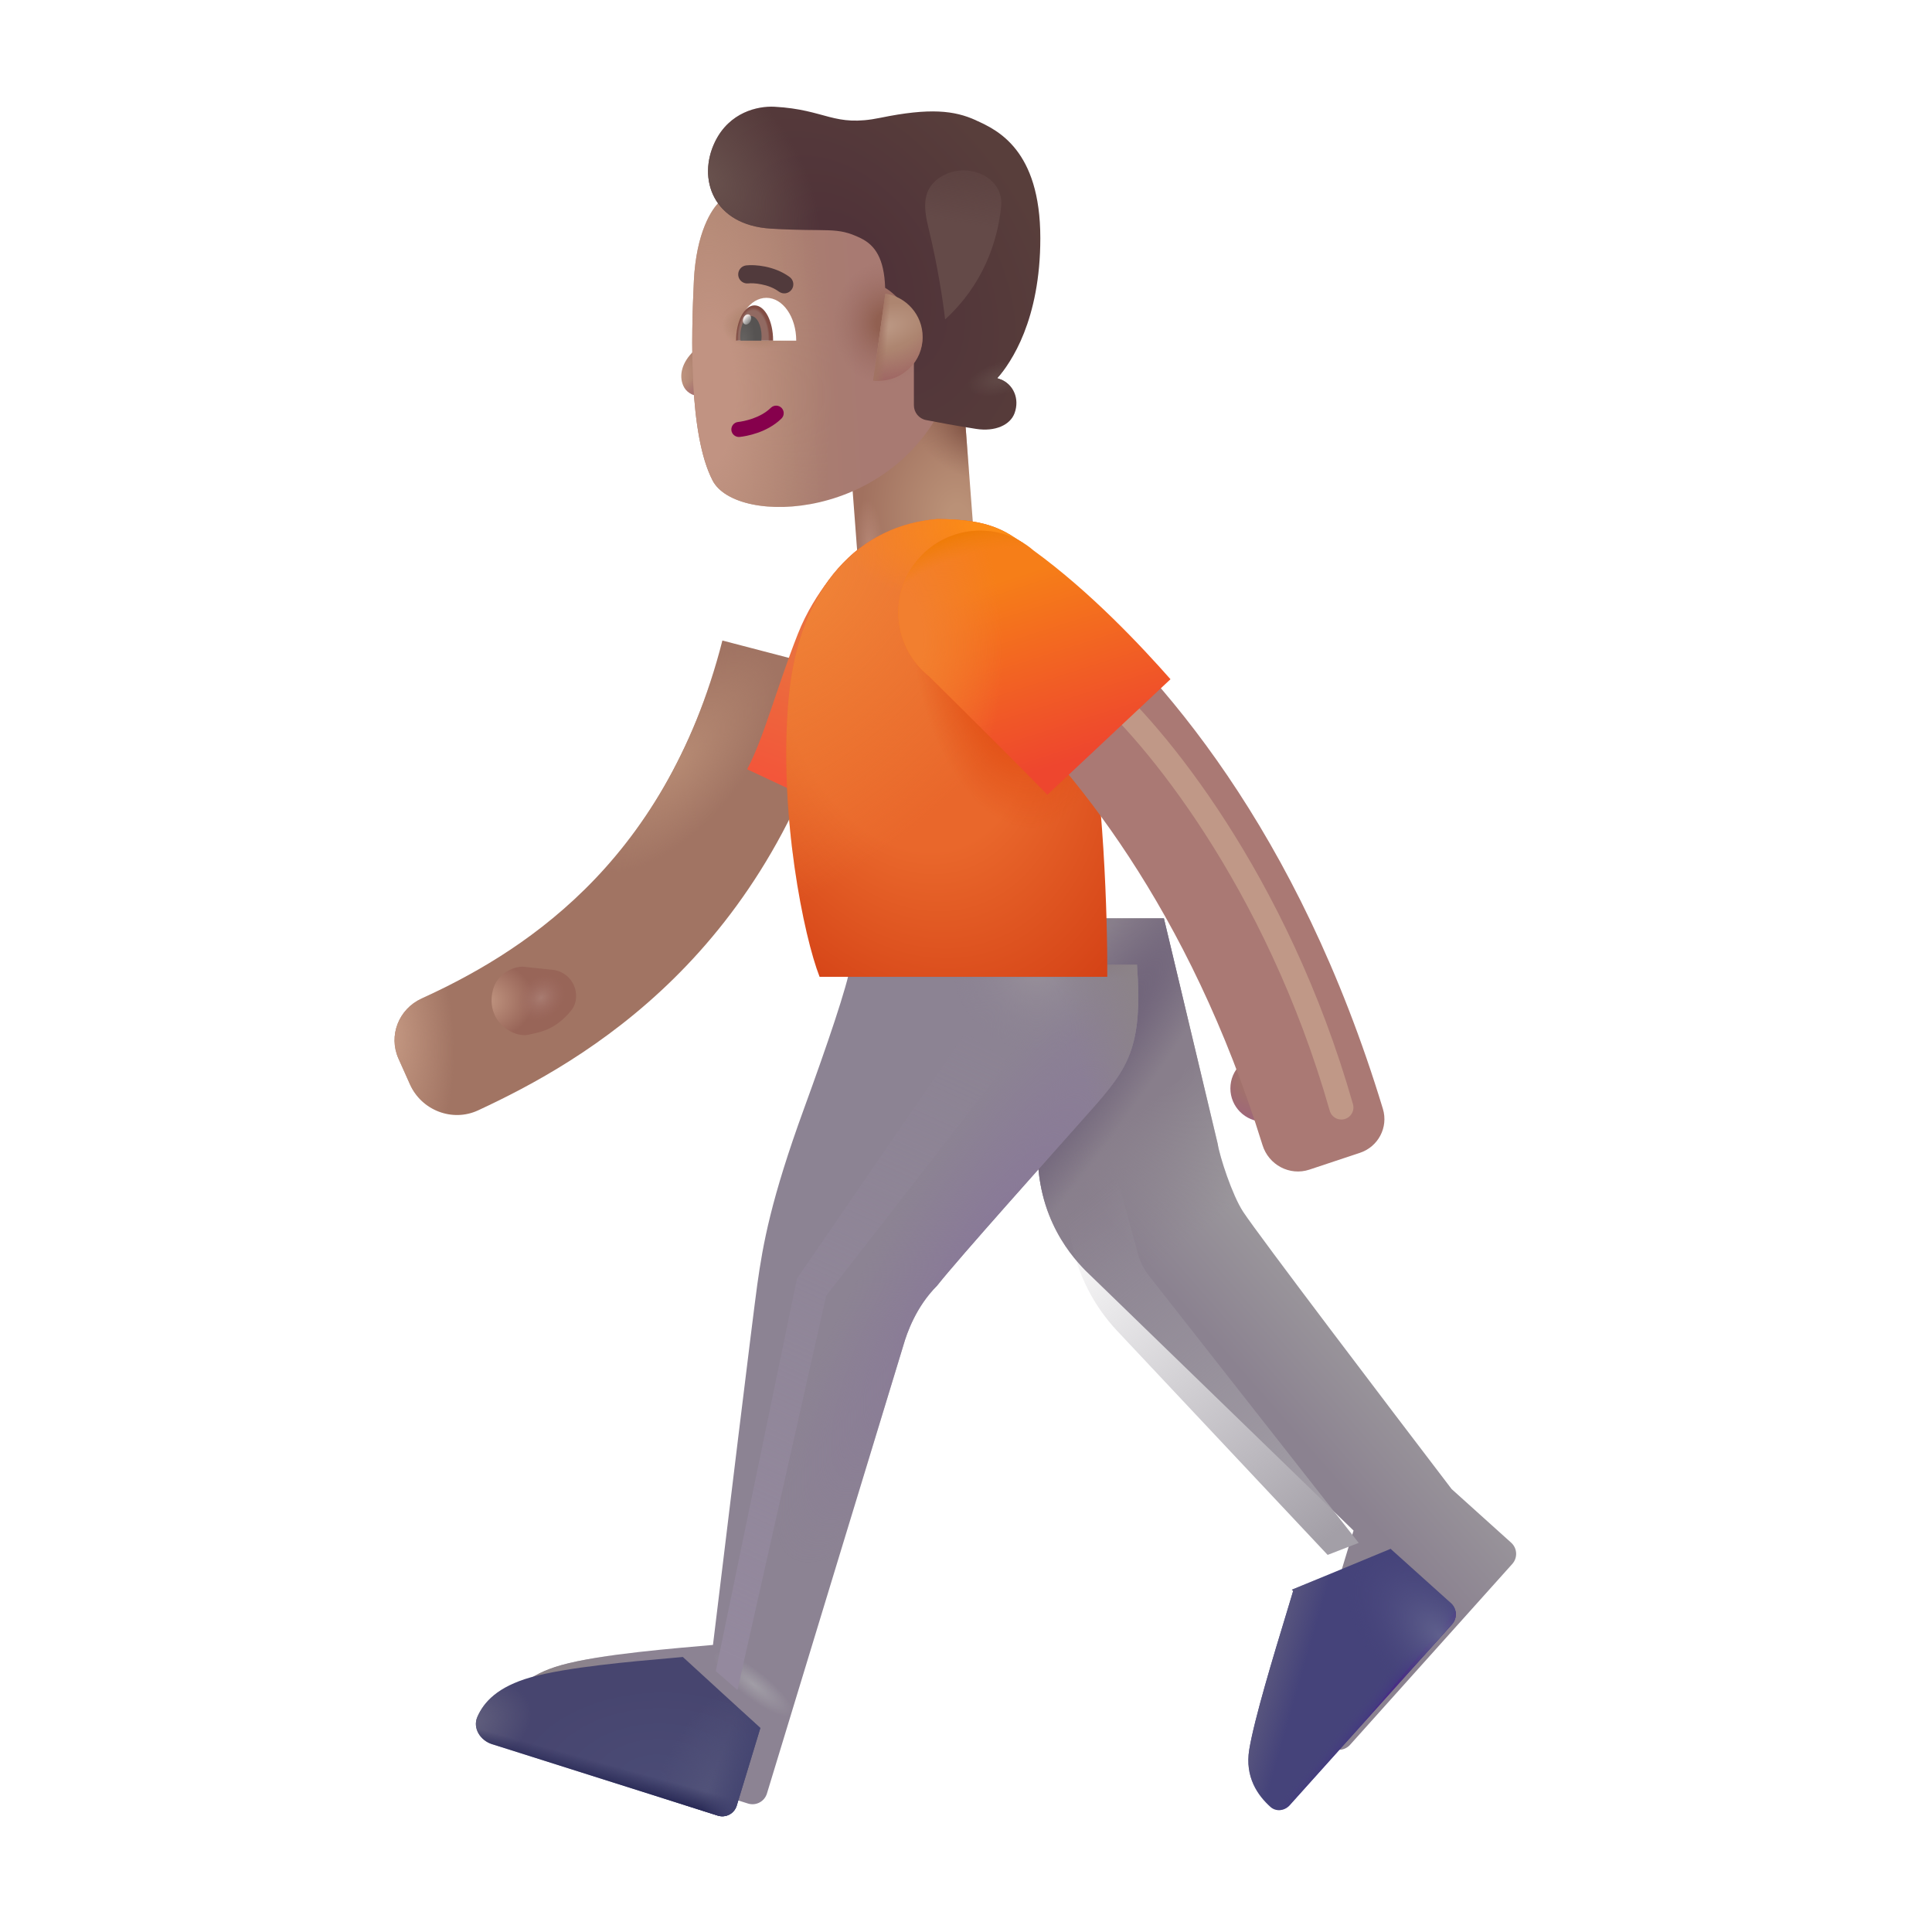 <svg viewBox="0 0 32 32" fill="none" xmlns="http://www.w3.org/2000/svg">
<rect x="14.017" y="6.742" width="1.946" height="3.44" transform="rotate(-4.337 14.017 6.742)" fill="url(#paint0_radial_4002_103)"/>
<rect x="14.017" y="6.742" width="1.946" height="3.44" transform="rotate(-4.337 14.017 6.742)" fill="url(#paint1_radial_4002_103)"/>
<rect x="14.017" y="6.742" width="1.946" height="3.44" transform="rotate(-4.337 14.017 6.742)" fill="url(#paint2_radial_4002_103)"/>
<path d="M11.493 5.812C11.65 5.665 11.73 5.446 11.751 5.355H11.931V6.48C11.716 6.617 11.409 6.595 11.318 6.39C11.239 6.215 11.298 5.996 11.493 5.812Z" fill="url(#paint3_radial_4002_103)"/>
<path d="M11.493 5.812C11.65 5.665 11.73 5.446 11.751 5.355H11.931V6.48C11.716 6.617 11.409 6.595 11.318 6.39C11.239 6.215 11.298 5.996 11.493 5.812Z" fill="url(#paint4_radial_4002_103)"/>
<g filter="url(#filter0_i_4002_103)">
<path d="M11.693 4.848C11.732 4.047 11.991 3.661 12.113 3.548H15.846L15.908 6.712C15.042 8.833 12.397 8.924 12.002 8.157C11.607 7.39 11.649 5.776 11.693 4.848Z" fill="url(#paint5_linear_4002_103)"/>
<path d="M11.693 4.848C11.732 4.047 11.991 3.661 12.113 3.548H15.846L15.908 6.712C15.042 8.833 12.397 8.924 12.002 8.157C11.607 7.39 11.649 5.776 11.693 4.848Z" fill="url(#paint6_radial_4002_103)"/>
<path d="M11.693 4.848C11.732 4.047 11.991 3.661 12.113 3.548H15.846L15.908 6.712C15.042 8.833 12.397 8.924 12.002 8.157C11.607 7.39 11.649 5.776 11.693 4.848Z" fill="url(#paint7_radial_4002_103)"/>
<path d="M11.693 4.848C11.732 4.047 11.991 3.661 12.113 3.548H15.846L15.908 6.712C15.042 8.833 12.397 8.924 12.002 8.157C11.607 7.39 11.649 5.776 11.693 4.848Z" fill="url(#paint8_radial_4002_103)"/>
</g>
<g filter="url(#filter1_i_4002_103)">
<path d="M11.844 2.496C12.082 2.008 12.55 1.903 12.828 1.918C13.688 1.965 13.805 2.261 14.582 2.101C15.404 1.932 15.809 1.981 16.16 2.14L16.167 2.144C16.514 2.301 17.231 2.627 17.231 4.094C17.231 5.445 16.749 6.159 16.516 6.414L16.562 6.43C16.793 6.514 16.889 6.76 16.805 6.992C16.734 7.189 16.483 7.303 16.168 7.254C15.808 7.197 15.544 7.148 15.336 7.107C15.22 7.084 15.137 6.981 15.137 6.862V5.75C15.137 5.281 14.806 5.001 14.661 4.918C14.645 4.433 14.496 4.211 14.254 4.094C13.853 3.899 13.728 3.995 12.77 3.937C11.805 3.879 11.547 3.105 11.844 2.496Z" fill="url(#paint9_radial_4002_103)"/>
<path d="M11.844 2.496C12.082 2.008 12.55 1.903 12.828 1.918C13.688 1.965 13.805 2.261 14.582 2.101C15.404 1.932 15.809 1.981 16.16 2.14L16.167 2.144C16.514 2.301 17.231 2.627 17.231 4.094C17.231 5.445 16.749 6.159 16.516 6.414L16.562 6.43C16.793 6.514 16.889 6.76 16.805 6.992C16.734 7.189 16.483 7.303 16.168 7.254C15.808 7.197 15.544 7.148 15.336 7.107C15.22 7.084 15.137 6.981 15.137 6.862V5.75C15.137 5.281 14.806 5.001 14.661 4.918C14.645 4.433 14.496 4.211 14.254 4.094C13.853 3.899 13.728 3.995 12.77 3.937C11.805 3.879 11.547 3.105 11.844 2.496Z" fill="url(#paint10_radial_4002_103)"/>
<path d="M11.844 2.496C12.082 2.008 12.55 1.903 12.828 1.918C13.688 1.965 13.805 2.261 14.582 2.101C15.404 1.932 15.809 1.981 16.16 2.14L16.167 2.144C16.514 2.301 17.231 2.627 17.231 4.094C17.231 5.445 16.749 6.159 16.516 6.414L16.562 6.43C16.793 6.514 16.889 6.76 16.805 6.992C16.734 7.189 16.483 7.303 16.168 7.254C15.808 7.197 15.544 7.148 15.336 7.107C15.22 7.084 15.137 6.981 15.137 6.862V5.75C15.137 5.281 14.806 5.001 14.661 4.918C14.645 4.433 14.496 4.211 14.254 4.094C13.853 3.899 13.728 3.995 12.77 3.937C11.805 3.879 11.547 3.105 11.844 2.496Z" fill="url(#paint11_radial_4002_103)"/>
</g>
<path d="M14.464 6.303L14.664 4.863C15.013 4.916 15.282 5.217 15.282 5.582C15.282 5.983 14.956 6.308 14.555 6.308C14.524 6.308 14.494 6.306 14.464 6.303Z" fill="url(#paint12_radial_4002_103)"/>
<path d="M14.464 6.303L14.664 4.863C15.013 4.916 15.282 5.217 15.282 5.582C15.282 5.983 14.956 6.308 14.555 6.308C14.524 6.308 14.494 6.306 14.464 6.303Z" fill="url(#paint13_radial_4002_103)"/>
<path d="M14.464 6.303L14.664 4.863C15.013 4.916 15.282 5.217 15.282 5.582C15.282 5.983 14.956 6.308 14.555 6.308C14.524 6.308 14.494 6.306 14.464 6.303Z" fill="url(#paint14_linear_4002_103)"/>
<g filter="url(#filter2_iii_4002_103)">
<path d="M19.169 19.945L18.278 16.211H16.497C16.445 16.825 16.345 18.426 16.207 19.726C16.07 21.026 16.7 21.758 16.973 22.039L21.419 26.351C21.221 27.013 20.792 28.376 20.692 28.976C20.615 29.438 20.837 29.744 21.043 29.929C21.136 30.012 21.277 29.993 21.361 29.9L24.048 26.904C24.14 26.802 24.132 26.644 24.03 26.552L23.044 25.664C22.002 24.299 19.853 21.47 19.59 21.07C19.409 20.794 19.2 20.153 19.169 19.945Z" fill="url(#paint15_linear_4002_103)"/>
<path d="M19.169 19.945L18.278 16.211H16.497C16.445 16.825 16.345 18.426 16.207 19.726C16.07 21.026 16.7 21.758 16.973 22.039L21.419 26.351C21.221 27.013 20.792 28.376 20.692 28.976C20.615 29.438 20.837 29.744 21.043 29.929C21.136 30.012 21.277 29.993 21.361 29.9L24.048 26.904C24.14 26.802 24.132 26.644 24.03 26.552L23.044 25.664C22.002 24.299 19.853 21.47 19.59 21.07C19.409 20.794 19.2 20.153 19.169 19.945Z" fill="url(#paint16_radial_4002_103)"/>
<path d="M19.169 19.945L18.278 16.211H16.497C16.445 16.825 16.345 18.426 16.207 19.726C16.07 21.026 16.7 21.758 16.973 22.039L21.419 26.351C21.221 27.013 20.792 28.376 20.692 28.976C20.615 29.438 20.837 29.744 21.043 29.929C21.136 30.012 21.277 29.993 21.361 29.9L24.048 26.904C24.14 26.802 24.132 26.644 24.03 26.552L23.044 25.664C22.002 24.299 19.853 21.47 19.59 21.07C19.409 20.794 19.2 20.153 19.169 19.945Z" fill="url(#paint17_radial_4002_103)"/>
</g>
<g filter="url(#filter3_i_4002_103)">
<path d="M12.817 18.562C13.2 17.511 13.533 16.534 13.59 16.179L18.332 16.179C18.432 17.554 18.188 17.892 17.559 18.601C16.866 19.383 15.387 21.031 15.02 21.496C14.67 21.846 14.52 22.285 14.465 22.476L12.203 29.906C12.162 30.04 12.021 30.114 11.888 30.072L8.151 28.889C7.956 28.828 7.825 28.624 7.907 28.437C8.014 28.192 8.24 27.938 8.793 27.781C9.456 27.593 10.736 27.497 11.309 27.445C11.523 25.679 11.968 22.014 12.043 21.476C12.137 20.804 12.27 20.062 12.817 18.562Z" fill="#8C8393"/>
<path d="M12.817 18.562C13.2 17.511 13.533 16.534 13.59 16.179L18.332 16.179C18.432 17.554 18.188 17.892 17.559 18.601C16.866 19.383 15.387 21.031 15.02 21.496C14.67 21.846 14.52 22.285 14.465 22.476L12.203 29.906C12.162 30.04 12.021 30.114 11.888 30.072L8.151 28.889C7.956 28.828 7.825 28.624 7.907 28.437C8.014 28.192 8.24 27.938 8.793 27.781C9.456 27.593 10.736 27.497 11.309 27.445C11.523 25.679 11.968 22.014 12.043 21.476C12.137 20.804 12.27 20.062 12.817 18.562Z" fill="url(#paint18_radial_4002_103)"/>
<path d="M12.817 18.562C13.2 17.511 13.533 16.534 13.59 16.179L18.332 16.179C18.432 17.554 18.188 17.892 17.559 18.601C16.866 19.383 15.387 21.031 15.02 21.496C14.67 21.846 14.52 22.285 14.465 22.476L12.203 29.906C12.162 30.04 12.021 30.114 11.888 30.072L8.151 28.889C7.956 28.828 7.825 28.624 7.907 28.437C8.014 28.192 8.24 27.938 8.793 27.781C9.456 27.593 10.736 27.497 11.309 27.445C11.523 25.679 11.968 22.014 12.043 21.476C12.137 20.804 12.27 20.062 12.817 18.562Z" fill="url(#paint19_radial_4002_103)"/>
<path d="M12.817 18.562C13.2 17.511 13.533 16.534 13.59 16.179L18.332 16.179C18.432 17.554 18.188 17.892 17.559 18.601C16.866 19.383 15.387 21.031 15.02 21.496C14.67 21.846 14.52 22.285 14.465 22.476L12.203 29.906C12.162 30.04 12.021 30.114 11.888 30.072L8.151 28.889C7.956 28.828 7.825 28.624 7.907 28.437C8.014 28.192 8.24 27.938 8.793 27.781C9.456 27.593 10.736 27.497 11.309 27.445C11.523 25.679 11.968 22.014 12.043 21.476C12.137 20.804 12.27 20.062 12.817 18.562Z" fill="url(#paint20_linear_4002_103)"/>
<path d="M12.817 18.562C13.2 17.511 13.533 16.534 13.59 16.179L18.332 16.179C18.432 17.554 18.188 17.892 17.559 18.601C16.866 19.383 15.387 21.031 15.02 21.496C14.67 21.846 14.52 22.285 14.465 22.476L12.203 29.906C12.162 30.04 12.021 30.114 11.888 30.072L8.151 28.889C7.956 28.828 7.825 28.624 7.907 28.437C8.014 28.192 8.24 27.938 8.793 27.781C9.456 27.593 10.736 27.497 11.309 27.445C11.523 25.679 11.968 22.014 12.043 21.476C12.137 20.804 12.27 20.062 12.817 18.562Z" fill="url(#paint21_radial_4002_103)"/>
<path d="M12.817 18.562C13.2 17.511 13.533 16.534 13.59 16.179L18.332 16.179C18.432 17.554 18.188 17.892 17.559 18.601C16.866 19.383 15.387 21.031 15.02 21.496C14.67 21.846 14.52 22.285 14.465 22.476L12.203 29.906C12.162 30.04 12.021 30.114 11.888 30.072L8.151 28.889C7.956 28.828 7.825 28.624 7.907 28.437C8.014 28.192 8.24 27.938 8.793 27.781C9.456 27.593 10.736 27.497 11.309 27.445C11.523 25.679 11.968 22.014 12.043 21.476C12.137 20.804 12.27 20.062 12.817 18.562Z" fill="url(#paint22_radial_4002_103)"/>
</g>
<path d="M12.594 28.621L12.203 29.906C12.162 30.04 12.021 30.114 11.888 30.072L8.151 28.889C7.956 28.828 7.825 28.624 7.907 28.437C8.014 28.192 8.24 27.938 8.793 27.781C9.384 27.614 10.466 27.519 11.099 27.464C11.176 27.457 11.247 27.451 11.309 27.445L11.309 27.444L12.594 28.621Z" fill="url(#paint23_radial_4002_103)"/>
<path d="M12.594 28.621L12.203 29.906C12.162 30.04 12.021 30.114 11.888 30.072L8.151 28.889C7.956 28.828 7.825 28.624 7.907 28.437C8.014 28.192 8.24 27.938 8.793 27.781C9.384 27.614 10.466 27.519 11.099 27.464C11.176 27.457 11.247 27.451 11.309 27.445L11.309 27.444L12.594 28.621Z" fill="url(#paint24_radial_4002_103)"/>
<path d="M12.594 28.621L12.203 29.906C12.162 30.04 12.021 30.114 11.888 30.072L8.151 28.889C7.956 28.828 7.825 28.624 7.907 28.437C8.014 28.192 8.24 27.938 8.793 27.781C9.384 27.614 10.466 27.519 11.099 27.464C11.176 27.457 11.247 27.451 11.309 27.445L11.309 27.444L12.594 28.621Z" fill="url(#paint25_radial_4002_103)"/>
<path d="M12.594 28.621L12.203 29.906C12.162 30.04 12.021 30.114 11.888 30.072L8.151 28.889C7.956 28.828 7.825 28.624 7.907 28.437C8.014 28.192 8.24 27.938 8.793 27.781C9.384 27.614 10.466 27.519 11.099 27.464C11.176 27.457 11.247 27.451 11.309 27.445L11.309 27.444L12.594 28.621Z" fill="url(#paint26_linear_4002_103)"/>
<path d="M12.594 28.621L12.203 29.906C12.162 30.04 12.021 30.114 11.888 30.072L8.151 28.889C7.956 28.828 7.825 28.624 7.907 28.437C8.014 28.192 8.24 27.938 8.793 27.781C9.384 27.614 10.466 27.519 11.099 27.464C11.176 27.457 11.247 27.451 11.309 27.445L11.309 27.444L12.594 28.621Z" fill="url(#paint27_linear_4002_103)"/>
<path d="M23.035 25.653L21.397 26.331L21.419 26.351C21.388 26.454 21.352 26.574 21.312 26.706C21.095 27.419 20.776 28.47 20.692 28.976C20.615 29.438 20.837 29.744 21.043 29.929C21.136 30.012 21.277 29.993 21.361 29.9L24.049 26.904C24.141 26.802 24.132 26.644 24.03 26.552L23.044 25.664C23.041 25.66 23.038 25.657 23.035 25.653Z" fill="#45437A"/>
<path d="M23.035 25.653L21.397 26.331L21.419 26.351C21.388 26.454 21.352 26.574 21.312 26.706C21.095 27.419 20.776 28.47 20.692 28.976C20.615 29.438 20.837 29.744 21.043 29.929C21.136 30.012 21.277 29.993 21.361 29.9L24.049 26.904C24.141 26.802 24.132 26.644 24.03 26.552L23.044 25.664C23.041 25.66 23.038 25.657 23.035 25.653Z" fill="url(#paint28_linear_4002_103)"/>
<path d="M23.035 25.653L21.397 26.331L21.419 26.351C21.388 26.454 21.352 26.574 21.312 26.706C21.095 27.419 20.776 28.47 20.692 28.976C20.615 29.438 20.837 29.744 21.043 29.929C21.136 30.012 21.277 29.993 21.361 29.9L24.049 26.904C24.141 26.802 24.132 26.644 24.03 26.552L23.044 25.664C23.041 25.66 23.038 25.657 23.035 25.653Z" fill="url(#paint29_linear_4002_103)"/>
<path d="M23.035 25.653L21.397 26.331L21.419 26.351C21.388 26.454 21.352 26.574 21.312 26.706C21.095 27.419 20.776 28.47 20.692 28.976C20.615 29.438 20.837 29.744 21.043 29.929C21.136 30.012 21.277 29.993 21.361 29.9L24.049 26.904C24.141 26.802 24.132 26.644 24.03 26.552L23.044 25.664C23.041 25.66 23.038 25.657 23.035 25.653Z" fill="url(#paint30_radial_4002_103)"/>
<g filter="url(#filter4_ii_4002_103)">
<path fill-rule="evenodd" clip-rule="evenodd" d="M9.169 18.391C8.74 18.59 8.231 18.39 8.039 17.958L7.849 17.532C7.681 17.152 7.854 16.713 8.232 16.539C9.765 15.835 12.255 14.39 13.215 10.609L15.223 11.133C14.038 15.801 10.932 17.572 9.169 18.391Z" fill="#A17463"/>
<path fill-rule="evenodd" clip-rule="evenodd" d="M9.169 18.391C8.74 18.59 8.231 18.39 8.039 17.958L7.849 17.532C7.681 17.152 7.854 16.713 8.232 16.539C9.765 15.835 12.255 14.39 13.215 10.609L15.223 11.133C14.038 15.801 10.932 17.572 9.169 18.391Z" fill="url(#paint31_radial_4002_103)"/>
<path fill-rule="evenodd" clip-rule="evenodd" d="M9.169 18.391C8.74 18.59 8.231 18.39 8.039 17.958L7.849 17.532C7.681 17.152 7.854 16.713 8.232 16.539C9.765 15.835 12.255 14.39 13.215 10.609L15.223 11.133C14.038 15.801 10.932 17.572 9.169 18.391Z" fill="url(#paint32_radial_4002_103)"/>
</g>
<path d="M13.215 10.5C13.496 9.787 13.989 9.276 14.2 9.109L14.161 13.578L12.375 12.742C12.653 12.219 12.864 11.39 13.215 10.5Z" fill="url(#paint33_linear_4002_103)"/>
<path d="M15.524 8.597C16.415 8.597 16.661 8.812 16.957 9.004L17.981 11.601C18.281 13.001 18.346 15.237 18.34 16.179H13.575C13.317 15.523 12.897 13.504 13.059 11.601C13.223 9.672 14.266 8.699 15.524 8.597Z" fill="url(#paint34_radial_4002_103)"/>
<path d="M15.524 8.597C16.415 8.597 16.661 8.812 16.957 9.004L17.981 11.601C18.281 13.001 18.346 15.237 18.34 16.179H13.575C13.317 15.523 12.897 13.504 13.059 11.601C13.223 9.672 14.266 8.699 15.524 8.597Z" fill="url(#paint35_radial_4002_103)"/>
<path d="M15.524 8.597C16.415 8.597 16.661 8.812 16.957 9.004L17.981 11.601C18.281 13.001 18.346 15.237 18.34 16.179H13.575C13.317 15.523 12.897 13.504 13.059 11.601C13.223 9.672 14.266 8.699 15.524 8.597Z" fill="url(#paint36_radial_4002_103)"/>
<path d="M15.524 8.597C16.415 8.597 16.661 8.812 16.957 9.004L17.981 11.601C18.281 13.001 18.346 15.237 18.34 16.179H13.575C13.317 15.523 12.897 13.504 13.059 11.601C13.223 9.672 14.266 8.699 15.524 8.597Z" fill="url(#paint37_radial_4002_103)"/>
<circle cx="20.93" cy="18.027" r="0.551" fill="url(#paint38_radial_4002_103)"/>
<g filter="url(#filter5_ii_4002_103)">
<path fill-rule="evenodd" clip-rule="evenodd" d="M21.837 19.223C21.511 19.331 21.162 19.144 21.061 18.816C19.846 14.895 17.895 12.526 16.519 11.271C16.081 10.872 16.003 10.189 16.391 9.741C16.737 9.34 17.335 9.269 17.739 9.612C19.365 10.992 21.65 13.587 23.055 18.216C23.148 18.523 22.977 18.845 22.673 18.945L21.837 19.223Z" fill="#AA7974"/>
</g>
<g filter="url(#filter6_f_4002_103)">
<path d="M18.186 11.344C19.082 12.104 21.142 14.569 22.217 18.343" stroke="#C09887" stroke-width="0.4" stroke-linecap="round"/>
</g>
<path d="M15.388 11.203C15.078 10.955 14.879 10.573 14.879 10.144C14.879 9.396 15.486 8.789 16.235 8.789C16.572 8.789 16.88 8.912 17.117 9.116C18.068 9.807 18.907 10.707 19.387 11.25L17.348 13.164C17.04 12.844 15.966 11.771 15.388 11.203Z" fill="url(#paint39_linear_4002_103)"/>
<path d="M15.388 11.203C15.078 10.955 14.879 10.573 14.879 10.144C14.879 9.396 15.486 8.789 16.235 8.789C16.572 8.789 16.88 8.912 17.117 9.116C18.068 9.807 18.907 10.707 19.387 11.25L17.348 13.164C17.04 12.844 15.966 11.771 15.388 11.203Z" fill="url(#paint40_radial_4002_103)"/>
<path d="M15.388 11.203C15.078 10.955 14.879 10.573 14.879 10.144C14.879 9.396 15.486 8.789 16.235 8.789C16.572 8.789 16.88 8.912 17.117 9.116C18.068 9.807 18.907 10.707 19.387 11.25L17.348 13.164C17.04 12.844 15.966 11.771 15.388 11.203Z" fill="url(#paint41_radial_4002_103)"/>
<path d="M8.657 16.011L9.153 16.063C9.363 16.085 9.527 16.255 9.541 16.466C9.548 16.561 9.524 16.658 9.464 16.732C9.2 17.062 8.94 17.098 8.743 17.14C8.524 17.187 8.067 16.949 8.153 16.449C8.212 16.101 8.534 16.009 8.657 16.011Z" fill="url(#paint42_radial_4002_103)"/>
<path d="M8.657 16.011L9.153 16.063C9.363 16.085 9.527 16.255 9.541 16.466C9.548 16.561 9.524 16.658 9.464 16.732C9.2 17.062 8.94 17.098 8.743 17.14C8.524 17.187 8.067 16.949 8.153 16.449C8.212 16.101 8.534 16.009 8.657 16.011Z" fill="url(#paint43_radial_4002_103)"/>
<path fill-rule="evenodd" clip-rule="evenodd" d="M12.945 6.756C12.993 6.805 12.993 6.884 12.943 6.933C12.705 7.166 12.361 7.226 12.251 7.237C12.183 7.244 12.121 7.194 12.114 7.126C12.107 7.057 12.157 6.996 12.226 6.989C12.319 6.979 12.592 6.927 12.768 6.754C12.818 6.706 12.897 6.707 12.945 6.756Z" fill="#86004C"/>
<g filter="url(#filter7_i_4002_103)">
<path fill-rule="evenodd" clip-rule="evenodd" d="M12.712 4.61C12.612 4.589 12.529 4.59 12.496 4.594C12.413 4.604 12.338 4.546 12.328 4.464C12.318 4.381 12.376 4.306 12.458 4.296C12.529 4.287 12.645 4.29 12.771 4.315C12.899 4.341 13.049 4.392 13.18 4.489C13.246 4.538 13.26 4.632 13.211 4.698C13.162 4.765 13.068 4.779 13.001 4.73C12.916 4.667 12.812 4.629 12.712 4.61Z" fill="#513A3C"/>
</g>
<path d="M12.2 5.642H13.188C13.188 5.251 12.967 4.933 12.694 4.933C12.421 4.933 12.2 5.251 12.2 5.642Z" fill="white"/>
<path d="M12.805 5.642L12.805 5.638C12.805 5.318 12.668 5.058 12.498 5.058C12.329 5.058 12.192 5.318 12.192 5.638L12.192 5.642H12.805Z" fill="url(#paint44_radial_4002_103)"/>
<path d="M12.61 5.642C12.612 5.619 12.614 5.595 12.614 5.57C12.614 5.385 12.535 5.234 12.438 5.234C12.341 5.234 12.262 5.385 12.262 5.57C12.262 5.595 12.264 5.619 12.266 5.642H12.61Z" fill="url(#paint45_radial_4002_103)"/>
<ellipse cx="12.373" cy="5.291" rx="0.064" ry="0.088" transform="rotate(24.61 12.373 5.291)" fill="url(#paint46_linear_4002_103)"/>
<g filter="url(#filter8_f_4002_103)">
<path d="M13.2 21.179L11.856 27.679L12.215 27.992L13.684 21.461L16.7 17.586L15.996 17.101L13.2 21.179Z" fill="url(#paint47_linear_4002_103)"/>
</g>
<g filter="url(#filter9_f_4002_103)">
<path d="M19.028 21.127L22.504 25.555L21.99 25.754L18.506 22.046C18.115 21.631 17.851 21.113 17.745 20.553L17.554 19.553L18.306 18.779L18.85 20.773C18.885 20.901 18.945 21.022 19.028 21.127Z" fill="url(#paint48_linear_4002_103)"/>
</g>
<g filter="url(#filter10_f_4002_103)">
<path d="M15.377 3.77C15.533 4.405 15.623 5.014 15.654 5.291C16.285 4.713 16.523 4.003 16.582 3.419C16.632 2.921 16.007 2.662 15.583 2.929C15.277 3.121 15.291 3.418 15.377 3.77Z" fill="url(#paint49_linear_4002_103)"/>
</g>
<defs>
<filter id="filter0_i_4002_103" x="11.465" y="3.348" width="4.443" height="5.249" filterUnits="userSpaceOnUse" color-interpolation-filters="sRGB">
<feFlood flood-opacity="0" result="BackgroundImageFix"/>
<feBlend mode="normal" in="SourceGraphic" in2="BackgroundImageFix" result="shape"/>
<feColorMatrix in="SourceAlpha" type="matrix" values="0 0 0 0 0 0 0 0 0 0 0 0 0 0 0 0 0 0 127 0" result="hardAlpha"/>
<feOffset dx="-0.2" dy="-0.2"/>
<feGaussianBlur stdDeviation="0.5"/>
<feComposite in2="hardAlpha" operator="arithmetic" k2="-1" k3="1"/>
<feColorMatrix type="matrix" values="0 0 0 0 0.655 0 0 0 0 0.345 0 0 0 0 0.361 0 0 0 1 0"/>
<feBlend mode="normal" in2="shape" result="effect1_innerShadow_4002_103"/>
</filter>
<filter id="filter1_i_4002_103" x="11.728" y="1.766" width="5.503" height="5.499" filterUnits="userSpaceOnUse" color-interpolation-filters="sRGB">
<feFlood flood-opacity="0" result="BackgroundImageFix"/>
<feBlend mode="normal" in="SourceGraphic" in2="BackgroundImageFix" result="shape"/>
<feColorMatrix in="SourceAlpha" type="matrix" values="0 0 0 0 0 0 0 0 0 0 0 0 0 0 0 0 0 0 127 0" result="hardAlpha"/>
<feOffset dy="-0.15"/>
<feGaussianBlur stdDeviation="0.15"/>
<feComposite in2="hardAlpha" operator="arithmetic" k2="-1" k3="1"/>
<feColorMatrix type="matrix" values="0 0 0 0 0.255 0 0 0 0 0.149 0 0 0 0 0.169 0 0 0 1 0"/>
<feBlend mode="normal" in2="shape" result="effect1_innerShadow_4002_103"/>
</filter>
<filter id="filter2_iii_4002_103" x="16.188" y="15.461" width="8.674" height="14.771" filterUnits="userSpaceOnUse" color-interpolation-filters="sRGB">
<feFlood flood-opacity="0" result="BackgroundImageFix"/>
<feBlend mode="normal" in="SourceGraphic" in2="BackgroundImageFix" result="shape"/>
<feColorMatrix in="SourceAlpha" type="matrix" values="0 0 0 0 0 0 0 0 0 0 0 0 0 0 0 0 0 0 127 0" result="hardAlpha"/>
<feOffset dx="0.75" dy="-0.75"/>
<feGaussianBlur stdDeviation="0.5"/>
<feComposite in2="hardAlpha" operator="arithmetic" k2="-1" k3="1"/>
<feColorMatrix type="matrix" values="0 0 0 0 0.439 0 0 0 0 0.388 0 0 0 0 0.486 0 0 0 1 0"/>
<feBlend mode="normal" in2="shape" result="effect1_innerShadow_4002_103"/>
<feColorMatrix in="SourceAlpha" type="matrix" values="0 0 0 0 0 0 0 0 0 0 0 0 0 0 0 0 0 0 127 0" result="hardAlpha"/>
<feOffset dy="-0.5"/>
<feGaussianBlur stdDeviation="0.375"/>
<feComposite in2="hardAlpha" operator="arithmetic" k2="-1" k3="1"/>
<feColorMatrix type="matrix" values="0 0 0 0 0.537 0 0 0 0 0.424 0 0 0 0 0.635 0 0 0 1 0"/>
<feBlend mode="normal" in2="effect1_innerShadow_4002_103" result="effect2_innerShadow_4002_103"/>
<feColorMatrix in="SourceAlpha" type="matrix" values="0 0 0 0 0 0 0 0 0 0 0 0 0 0 0 0 0 0 127 0" result="hardAlpha"/>
<feOffset dx="0.25" dy="0.25"/>
<feGaussianBlur stdDeviation="0.375"/>
<feComposite in2="hardAlpha" operator="arithmetic" k2="-1" k3="1"/>
<feColorMatrix type="matrix" values="0 0 0 0 0.529 0 0 0 0 0.49 0 0 0 0 0.537 0 0 0 1 0"/>
<feBlend mode="normal" in2="effect2_innerShadow_4002_103" result="effect3_innerShadow_4002_103"/>
</filter>
<filter id="filter3_i_4002_103" x="7.882" y="15.979" width="10.972" height="14.104" filterUnits="userSpaceOnUse" color-interpolation-filters="sRGB">
<feFlood flood-opacity="0" result="BackgroundImageFix"/>
<feBlend mode="normal" in="SourceGraphic" in2="BackgroundImageFix" result="shape"/>
<feColorMatrix in="SourceAlpha" type="matrix" values="0 0 0 0 0 0 0 0 0 0 0 0 0 0 0 0 0 0 127 0" result="hardAlpha"/>
<feOffset dx="0.5" dy="-0.2"/>
<feGaussianBlur stdDeviation="0.25"/>
<feComposite in2="hardAlpha" operator="arithmetic" k2="-1" k3="1"/>
<feColorMatrix type="matrix" values="0 0 0 0 0.62 0 0 0 0 0.592 0 0 0 0 0.612 0 0 0 1 0"/>
<feBlend mode="normal" in2="shape" result="effect1_innerShadow_4002_103"/>
</filter>
<filter id="filter4_ii_4002_103" x="6.785" y="10.609" width="8.438" height="7.859" filterUnits="userSpaceOnUse" color-interpolation-filters="sRGB">
<feFlood flood-opacity="0" result="BackgroundImageFix"/>
<feBlend mode="normal" in="SourceGraphic" in2="BackgroundImageFix" result="shape"/>
<feColorMatrix in="SourceAlpha" type="matrix" values="0 0 0 0 0 0 0 0 0 0 0 0 0 0 0 0 0 0 127 0" result="hardAlpha"/>
<feOffset dx="-1"/>
<feGaussianBlur stdDeviation="0.5"/>
<feComposite in2="hardAlpha" operator="arithmetic" k2="-1" k3="1"/>
<feColorMatrix type="matrix" values="0 0 0 0 0.573 0 0 0 0 0.325 0 0 0 0 0.38 0 0 0 1 0"/>
<feBlend mode="normal" in2="shape" result="effect1_innerShadow_4002_103"/>
<feColorMatrix in="SourceAlpha" type="matrix" values="0 0 0 0 0 0 0 0 0 0 0 0 0 0 0 0 0 0 127 0" result="hardAlpha"/>
<feOffset dx="-0.25"/>
<feGaussianBlur stdDeviation="0.25"/>
<feComposite in2="hardAlpha" operator="arithmetic" k2="-1" k3="1"/>
<feColorMatrix type="matrix" values="0 0 0 0 0.565 0 0 0 0 0.341 0 0 0 0 0.427 0 0 0 1 0"/>
<feBlend mode="normal" in2="effect1_innerShadow_4002_103" result="effect2_innerShadow_4002_103"/>
</filter>
<filter id="filter5_ii_4002_103" x="15.741" y="9.142" width="7.59" height="10.511" filterUnits="userSpaceOnUse" color-interpolation-filters="sRGB">
<feFlood flood-opacity="0" result="BackgroundImageFix"/>
<feBlend mode="normal" in="SourceGraphic" in2="BackgroundImageFix" result="shape"/>
<feColorMatrix in="SourceAlpha" type="matrix" values="0 0 0 0 0 0 0 0 0 0 0 0 0 0 0 0 0 0 127 0" result="hardAlpha"/>
<feOffset dx="0.25" dy="-0.25"/>
<feGaussianBlur stdDeviation="0.4"/>
<feComposite in2="hardAlpha" operator="arithmetic" k2="-1" k3="1"/>
<feColorMatrix type="matrix" values="0 0 0 0 0.635 0 0 0 0 0.404 0 0 0 0 0.522 0 0 0 1 0"/>
<feBlend mode="normal" in2="shape" result="effect1_innerShadow_4002_103"/>
<feColorMatrix in="SourceAlpha" type="matrix" values="0 0 0 0 0 0 0 0 0 0 0 0 0 0 0 0 0 0 127 0" result="hardAlpha"/>
<feOffset dx="-0.4" dy="0.4"/>
<feGaussianBlur stdDeviation="0.4"/>
<feComposite in2="hardAlpha" operator="arithmetic" k2="-1" k3="1"/>
<feColorMatrix type="matrix" values="0 0 0 0 0.745 0 0 0 0 0.6 0 0 0 0 0.486 0 0 0 1 0"/>
<feBlend mode="normal" in2="effect1_innerShadow_4002_103" result="effect2_innerShadow_4002_103"/>
</filter>
<filter id="filter6_f_4002_103" x="17.386" y="10.544" width="5.631" height="8.6" filterUnits="userSpaceOnUse" color-interpolation-filters="sRGB">
<feFlood flood-opacity="0" result="BackgroundImageFix"/>
<feBlend mode="normal" in="SourceGraphic" in2="BackgroundImageFix" result="shape"/>
<feGaussianBlur stdDeviation="0.3" result="effect1_foregroundBlur_4002_103"/>
</filter>
<filter id="filter7_i_4002_103" x="12.227" y="4.292" width="1.013" height="0.568" filterUnits="userSpaceOnUse" color-interpolation-filters="sRGB">
<feFlood flood-opacity="0" result="BackgroundImageFix"/>
<feBlend mode="normal" in="SourceGraphic" in2="BackgroundImageFix" result="shape"/>
<feColorMatrix in="SourceAlpha" type="matrix" values="0 0 0 0 0 0 0 0 0 0 0 0 0 0 0 0 0 0 127 0" result="hardAlpha"/>
<feOffset dx="-0.1" dy="0.1"/>
<feGaussianBlur stdDeviation="0.1"/>
<feComposite in2="hardAlpha" operator="arithmetic" k2="-1" k3="1"/>
<feColorMatrix type="matrix" values="0 0 0 0 0.259 0 0 0 0 0.169 0 0 0 0 0.161 0 0 0 1 0"/>
<feBlend mode="normal" in2="shape" result="effect1_innerShadow_4002_103"/>
</filter>
<filter id="filter8_f_4002_103" x="10.856" y="16.101" width="6.844" height="12.891" filterUnits="userSpaceOnUse" color-interpolation-filters="sRGB">
<feFlood flood-opacity="0" result="BackgroundImageFix"/>
<feBlend mode="normal" in="SourceGraphic" in2="BackgroundImageFix" result="shape"/>
<feGaussianBlur stdDeviation="0.5" result="effect1_foregroundBlur_4002_103"/>
</filter>
<filter id="filter9_f_4002_103" x="16.804" y="18.029" width="6.45" height="8.475" filterUnits="userSpaceOnUse" color-interpolation-filters="sRGB">
<feFlood flood-opacity="0" result="BackgroundImageFix"/>
<feBlend mode="normal" in="SourceGraphic" in2="BackgroundImageFix" result="shape"/>
<feGaussianBlur stdDeviation="0.375" result="effect1_foregroundBlur_4002_103"/>
</filter>
<filter id="filter10_f_4002_103" x="14.823" y="2.322" width="2.262" height="3.469" filterUnits="userSpaceOnUse" color-interpolation-filters="sRGB">
<feFlood flood-opacity="0" result="BackgroundImageFix"/>
<feBlend mode="normal" in="SourceGraphic" in2="BackgroundImageFix" result="shape"/>
<feGaussianBlur stdDeviation="0.25" result="effect1_foregroundBlur_4002_103"/>
</filter>
<radialGradient id="paint0_radial_4002_103" cx="0" cy="0" r="1" gradientUnits="userSpaceOnUse" gradientTransform="translate(15.725 8.752) rotate(-91.333) scale(2.214 1.599)">
<stop offset="0.116" stop-color="#BA9177"/>
<stop offset="1" stop-color="#A1715F"/>
</radialGradient>
<radialGradient id="paint1_radial_4002_103" cx="0" cy="0" r="1" gradientUnits="userSpaceOnUse" gradientTransform="translate(16.079 7.18) rotate(128.9) scale(0.854 1.156)">
<stop stop-color="#784A3C"/>
<stop offset="1" stop-color="#956958" stop-opacity="0"/>
</radialGradient>
<radialGradient id="paint2_radial_4002_103" cx="0" cy="0" r="1" gradientUnits="userSpaceOnUse" gradientTransform="translate(14.231 9.156) rotate(-89.272) scale(0.869 0.24)">
<stop stop-color="#B78877"/>
<stop offset="1" stop-color="#B78877" stop-opacity="0"/>
</radialGradient>
<radialGradient id="paint3_radial_4002_103" cx="0" cy="0" r="1" gradientUnits="userSpaceOnUse" gradientTransform="translate(11.202 6.25) rotate(28.413) scale(0.542 0.765)">
<stop offset="0.101" stop-color="#BF9580"/>
<stop offset="0.684" stop-color="#AD7F6D"/>
</radialGradient>
<radialGradient id="paint4_radial_4002_103" cx="0" cy="0" r="1" gradientUnits="userSpaceOnUse" gradientTransform="translate(11.607 6.567) rotate(-112.383) scale(0.315 0.473)">
<stop stop-color="#A66D75"/>
<stop offset="1" stop-color="#A66D75" stop-opacity="0"/>
</radialGradient>
<linearGradient id="paint5_linear_4002_103" x1="14.528" y1="6.289" x2="11.665" y2="6.461" gradientUnits="userSpaceOnUse">
<stop stop-color="#A87A72"/>
<stop offset="1" stop-color="#AB826C"/>
</linearGradient>
<radialGradient id="paint6_radial_4002_103" cx="0" cy="0" r="1" gradientUnits="userSpaceOnUse" gradientTransform="translate(14.84 5.547) rotate(-176.82) scale(0.845 1.03)">
<stop offset="0.156" stop-color="#916051"/>
<stop offset="1" stop-color="#9C6E67" stop-opacity="0"/>
</radialGradient>
<radialGradient id="paint7_radial_4002_103" cx="0" cy="0" r="1" gradientUnits="userSpaceOnUse" gradientTransform="translate(11.944 6.734) rotate(-90) scale(5.188 2.016)">
<stop offset="0.219" stop-color="#C19382"/>
<stop offset="1" stop-color="#BD927E" stop-opacity="0"/>
</radialGradient>
<radialGradient id="paint8_radial_4002_103" cx="0" cy="0" r="1" gradientUnits="userSpaceOnUse" gradientTransform="translate(12.772 5.593) rotate(90) scale(0.391 0.609)">
<stop offset="0.155" stop-color="#A67D65"/>
<stop offset="1" stop-color="#A67D65" stop-opacity="0"/>
</radialGradient>
<radialGradient id="paint9_radial_4002_103" cx="0" cy="0" r="1" gradientUnits="userSpaceOnUse" gradientTransform="translate(13.994 4.591) rotate(-38.984) scale(3.096 4.707)">
<stop offset="0.194" stop-color="#503339"/>
<stop offset="1" stop-color="#583E3B"/>
</radialGradient>
<radialGradient id="paint10_radial_4002_103" cx="0" cy="0" r="1" gradientUnits="userSpaceOnUse" gradientTransform="translate(11.728 3.078) rotate(-36.088) scale(1.485 2.39)">
<stop stop-color="#68514D"/>
<stop offset="1" stop-color="#68514D" stop-opacity="0"/>
</radialGradient>
<radialGradient id="paint11_radial_4002_103" cx="0" cy="0" r="1" gradientUnits="userSpaceOnUse" gradientTransform="translate(16.561 6.422) rotate(164.168) scale(0.544 0.267)">
<stop offset="0.197" stop-color="#5F4745"/>
<stop offset="1" stop-color="#5F4745" stop-opacity="0"/>
</radialGradient>
<radialGradient id="paint12_radial_4002_103" cx="0" cy="0" r="1" gradientUnits="userSpaceOnUse" gradientTransform="translate(14.616 5.429) rotate(-16.189) scale(0.757 0.369)">
<stop offset="0.17" stop-color="#BA9682"/>
<stop offset="1" stop-color="#AD8570"/>
</radialGradient>
<radialGradient id="paint13_radial_4002_103" cx="0" cy="0" r="1" gradientUnits="userSpaceOnUse" gradientTransform="translate(14.647 5.129) rotate(79.157) scale(1.201 1.252)">
<stop offset="0.556" stop-color="#9E6563" stop-opacity="0"/>
<stop offset="1" stop-color="#9E6563"/>
</radialGradient>
<linearGradient id="paint14_linear_4002_103" x1="14.561" y1="5.498" x2="14.709" y2="5.51" gradientUnits="userSpaceOnUse">
<stop stop-color="#A17363"/>
<stop offset="1" stop-color="#A17363" stop-opacity="0"/>
</linearGradient>
<linearGradient id="paint15_linear_4002_103" x1="17.973" y1="22.883" x2="20.201" y2="20.939" gradientUnits="userSpaceOnUse">
<stop offset="0.211" stop-color="#8B8290"/>
<stop offset="1" stop-color="#9F9C9F"/>
</linearGradient>
<radialGradient id="paint16_radial_4002_103" cx="0" cy="0" r="1" gradientUnits="userSpaceOnUse" gradientTransform="translate(16.953 18.024) rotate(50.148) scale(3.829 7.772)">
<stop offset="0.434" stop-color="#887E8B"/>
<stop offset="1" stop-color="#887E8B" stop-opacity="0"/>
</radialGradient>
<radialGradient id="paint17_radial_4002_103" cx="0" cy="0" r="1" gradientUnits="userSpaceOnUse" gradientTransform="translate(16.637 19.039) rotate(36.384) scale(1.106 6.644)">
<stop offset="0.043" stop-color="#695C75"/>
<stop offset="1" stop-color="#695C75" stop-opacity="0"/>
</radialGradient>
<radialGradient id="paint18_radial_4002_103" cx="0" cy="0" r="1" gradientUnits="userSpaceOnUse" gradientTransform="translate(15.856 20.883) rotate(-57.698) scale(6.082 1.602)">
<stop offset="0.07" stop-color="#897998"/>
<stop offset="1" stop-color="#897998" stop-opacity="0"/>
</radialGradient>
<radialGradient id="paint19_radial_4002_103" cx="0" cy="0" r="1" gradientUnits="userSpaceOnUse" gradientTransform="translate(16.668 16.179) rotate(90) scale(1.422 1.386)">
<stop stop-color="#99919A"/>
<stop offset="1" stop-color="#8C8393" stop-opacity="0"/>
</radialGradient>
<linearGradient id="paint20_linear_4002_103" x1="15.746" y1="16.07" x2="15.746" y2="16.414" gradientUnits="userSpaceOnUse">
<stop offset="0.136" stop-color="#817076"/>
<stop offset="1" stop-color="#817076" stop-opacity="0"/>
</linearGradient>
<radialGradient id="paint21_radial_4002_103" cx="0" cy="0" r="1" gradientUnits="userSpaceOnUse" gradientTransform="translate(11.973 28.093) rotate(-51.953) scale(0.228 0.82)">
<stop stop-color="#A19DA6"/>
<stop offset="1" stop-color="#A19DA6" stop-opacity="0"/>
</radialGradient>
<radialGradient id="paint22_radial_4002_103" cx="0" cy="0" r="1" gradientUnits="userSpaceOnUse" gradientTransform="translate(12.293 19.226) rotate(-15.871) scale(6.628 17.093)">
<stop offset="0.802" stop-color="#8C8388" stop-opacity="0"/>
<stop offset="1" stop-color="#8C8388"/>
</radialGradient>
<radialGradient id="paint23_radial_4002_103" cx="0" cy="0" r="1" gradientUnits="userSpaceOnUse" gradientTransform="translate(10.84 29.445) rotate(-93.504) scale(1.534 2.461)">
<stop stop-color="#4A4B75"/>
<stop offset="1" stop-color="#47456F"/>
</radialGradient>
<radialGradient id="paint24_radial_4002_103" cx="0" cy="0" r="1" gradientUnits="userSpaceOnUse" gradientTransform="translate(7.731 28.508) rotate(-11.634) scale(1.085 0.751)">
<stop stop-color="#63617E"/>
<stop offset="1" stop-color="#63617E" stop-opacity="0"/>
</radialGradient>
<radialGradient id="paint25_radial_4002_103" cx="0" cy="0" r="1" gradientUnits="userSpaceOnUse" gradientTransform="translate(11.746 29.742) rotate(-70.942) scale(1.818 0.897)">
<stop offset="0.08" stop-color="#515279"/>
<stop offset="1" stop-color="#515279" stop-opacity="0"/>
</radialGradient>
<linearGradient id="paint26_linear_4002_103" x1="10.278" y1="29.617" x2="10.364" y2="29.305" gradientUnits="userSpaceOnUse">
<stop stop-color="#282955"/>
<stop offset="1" stop-color="#282955" stop-opacity="0"/>
</linearGradient>
<linearGradient id="paint27_linear_4002_103" x1="12.246" y1="29.992" x2="11.668" y2="29.773" gradientUnits="userSpaceOnUse">
<stop offset="0.064" stop-color="#444571"/>
<stop offset="1" stop-color="#444571" stop-opacity="0"/>
</linearGradient>
<linearGradient id="paint28_linear_4002_103" x1="20.856" y1="27.976" x2="21.45" y2="28.148" gradientUnits="userSpaceOnUse">
<stop stop-color="#5A577E"/>
<stop offset="1" stop-color="#5A577E" stop-opacity="0"/>
</linearGradient>
<linearGradient id="paint29_linear_4002_103" x1="22.981" y1="28.051" x2="22.801" y2="27.902" gradientUnits="userSpaceOnUse">
<stop stop-color="#492D85"/>
<stop offset="0" stop-color="#443A80"/>
<stop offset="1" stop-color="#46437B" stop-opacity="0"/>
</linearGradient>
<radialGradient id="paint30_radial_4002_103" cx="0" cy="0" r="1" gradientUnits="userSpaceOnUse" gradientTransform="translate(23.872 27.117) rotate(-132.875) scale(1.998 1.105)">
<stop stop-color="#60618D"/>
<stop offset="1" stop-color="#46437B" stop-opacity="0"/>
</radialGradient>
<radialGradient id="paint31_radial_4002_103" cx="0" cy="0" r="1" gradientUnits="userSpaceOnUse" gradientTransform="translate(7.694 17.109) rotate(-4.205) scale(1.065 2.431)">
<stop stop-color="#C59983"/>
<stop offset="1" stop-color="#C59983" stop-opacity="0"/>
</radialGradient>
<radialGradient id="paint32_radial_4002_103" cx="0" cy="0" r="1" gradientUnits="userSpaceOnUse" gradientTransform="translate(12.459 12.609) rotate(130.815) scale(2.271 1.055)">
<stop stop-color="#B68A73"/>
<stop offset="1" stop-color="#B68A73" stop-opacity="0"/>
</radialGradient>
<linearGradient id="paint33_linear_4002_103" x1="12.7" y1="12.836" x2="13.575" y2="10.445" gradientUnits="userSpaceOnUse">
<stop stop-color="#F3563A"/>
<stop offset="0.787" stop-color="#EA6F3E"/>
</linearGradient>
<radialGradient id="paint34_radial_4002_103" cx="0" cy="0" r="1" gradientUnits="userSpaceOnUse" gradientTransform="translate(14.981 11.351) rotate(72.104) scale(6.305 4.438)">
<stop offset="0.446" stop-color="#E9672B"/>
<stop offset="1" stop-color="#D34015"/>
</radialGradient>
<radialGradient id="paint35_radial_4002_103" cx="0" cy="0" r="1" gradientUnits="userSpaceOnUse" gradientTransform="translate(13.325 9.726) rotate(42.879) scale(4.179 7.089)">
<stop stop-color="#F08337"/>
<stop offset="1" stop-color="#F08337" stop-opacity="0"/>
</radialGradient>
<radialGradient id="paint36_radial_4002_103" cx="0" cy="0" r="1" gradientUnits="userSpaceOnUse" gradientTransform="translate(16.668 11.039) rotate(77.542) scale(2.752 1.488)">
<stop stop-color="#DD3E06"/>
<stop offset="1" stop-color="#DD3E06" stop-opacity="0"/>
</radialGradient>
<radialGradient id="paint37_radial_4002_103" cx="0" cy="0" r="1" gradientUnits="userSpaceOnUse" gradientTransform="translate(16.699 8.597) rotate(173.533) scale(2.735 1.433)">
<stop offset="0.213" stop-color="#FC8C16"/>
<stop offset="1" stop-color="#FC8C16" stop-opacity="0"/>
</radialGradient>
<radialGradient id="paint38_radial_4002_103" cx="0" cy="0" r="1" gradientUnits="userSpaceOnUse" gradientTransform="translate(20.793 17.875) rotate(90) scale(0.906)">
<stop offset="0.256" stop-color="#A2726B"/>
<stop offset="1" stop-color="#9D6081"/>
</radialGradient>
<linearGradient id="paint39_linear_4002_103" x1="16.731" y1="9.117" x2="17.84" y2="12.57" gradientUnits="userSpaceOnUse">
<stop offset="0.118" stop-color="#F67E18"/>
<stop offset="1" stop-color="#EE462E"/>
</linearGradient>
<radialGradient id="paint40_radial_4002_103" cx="0" cy="0" r="1" gradientUnits="userSpaceOnUse" gradientTransform="translate(14.879 10.523) rotate(-3.625) scale(1.73 3.248)">
<stop offset="0.235" stop-color="#F27F2F"/>
<stop offset="1" stop-color="#F27F2F" stop-opacity="0"/>
</radialGradient>
<radialGradient id="paint41_radial_4002_103" cx="0" cy="0" r="1" gradientUnits="userSpaceOnUse" gradientTransform="translate(16.856 11.758) rotate(-97.334) scale(3.182 3.711)">
<stop offset="0.839" stop-color="#F07F0F" stop-opacity="0"/>
<stop offset="0.958" stop-color="#EF7C07"/>
</radialGradient>
<radialGradient id="paint42_radial_4002_103" cx="0" cy="0" r="1" gradientUnits="userSpaceOnUse" gradientTransform="translate(8.005 16.579) rotate(-3.851) scale(0.839 0.665)">
<stop stop-color="#C39883"/>
<stop offset="1" stop-color="#986558"/>
</radialGradient>
<radialGradient id="paint43_radial_4002_103" cx="0" cy="0" r="1" gradientUnits="userSpaceOnUse" gradientTransform="translate(8.961 16.527) rotate(140.368) scale(0.428 0.349)">
<stop stop-color="#A87C71"/>
<stop offset="1" stop-color="#9F6B61" stop-opacity="0"/>
</radialGradient>
<radialGradient id="paint44_radial_4002_103" cx="0" cy="0" r="1" gradientUnits="userSpaceOnUse" gradientTransform="translate(12.477 5.621) scale(0.273 0.531)">
<stop offset="0.895" stop-color="#916A62"/>
<stop offset="1" stop-color="#824D44"/>
</radialGradient>
<radialGradient id="paint45_radial_4002_103" cx="0" cy="0" r="1" gradientUnits="userSpaceOnUse" gradientTransform="translate(12.309 5.642) scale(0.25 0.541)">
<stop stop-color="#666361"/>
<stop offset="0.812" stop-color="#565352"/>
</radialGradient>
<linearGradient id="paint46_linear_4002_103" x1="12.302" y1="5.252" x2="12.488" y2="5.313" gradientUnits="userSpaceOnUse">
<stop stop-color="white"/>
<stop offset="1" stop-color="white" stop-opacity="0"/>
</linearGradient>
<linearGradient id="paint47_linear_4002_103" x1="12.075" y1="27.414" x2="16.7" y2="17.273" gradientUnits="userSpaceOnUse">
<stop stop-color="#94899E"/>
<stop offset="1" stop-color="#94899E" stop-opacity="0"/>
</linearGradient>
<linearGradient id="paint48_linear_4002_103" x1="22.219" y1="25.323" x2="17.908" y2="19.951" gradientUnits="userSpaceOnUse">
<stop stop-color="#A39FA7"/>
<stop offset="1" stop-color="#A39FA7" stop-opacity="0"/>
</linearGradient>
<linearGradient id="paint49_linear_4002_103" x1="15.777" y1="4.923" x2="16.222" y2="2.024" gradientUnits="userSpaceOnUse">
<stop offset="0.421" stop-color="#644A48"/>
<stop offset="1" stop-color="#644A48" stop-opacity="0"/>
</linearGradient>
</defs>
</svg>

